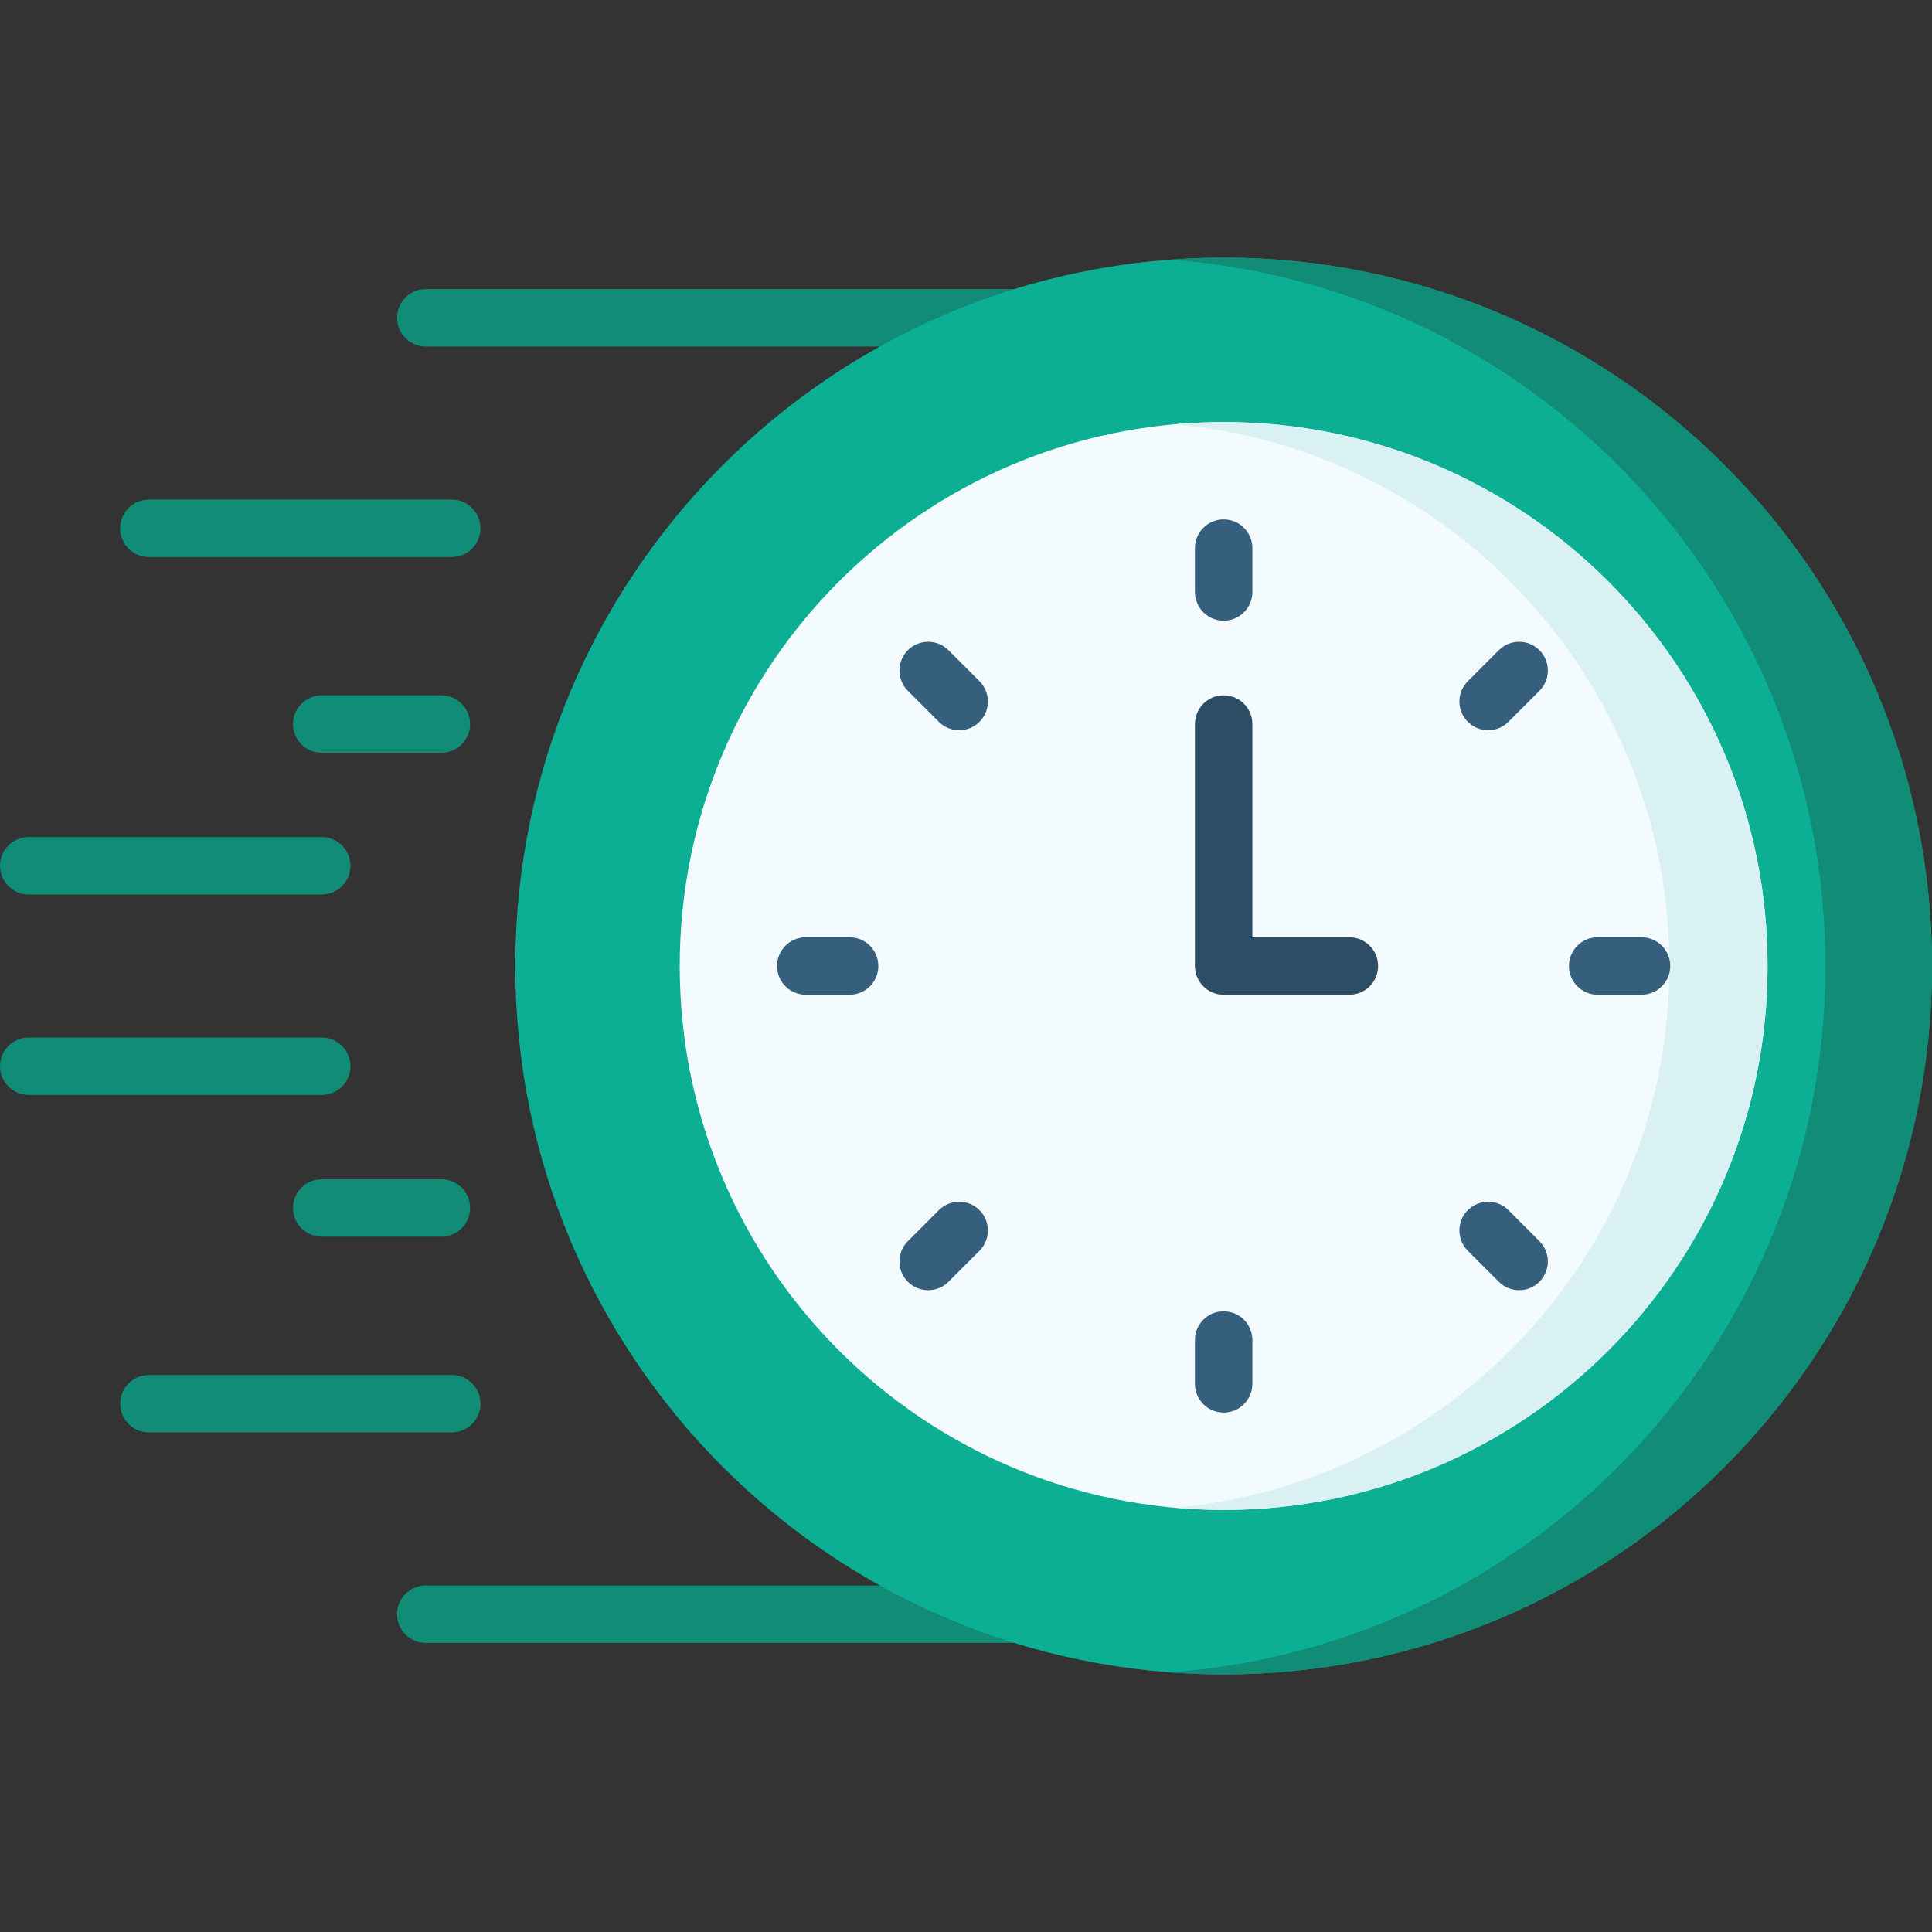 <svg width="96" height="96" viewBox="0 0 96 96" fill="none" xmlns="http://www.w3.org/2000/svg">
<rect x="0" y="0" width="96" height="96" fill="#333333" stroke="none"/>
<g clip-path="url(#clip0)">
<path d="M50.397 17.218H21.156C20.368 17.218 19.729 16.58 19.729 15.791C19.729 15.003 20.368 14.364 21.156 14.364H50.397C51.186 14.364 51.825 15.003 51.825 15.791C51.825 16.58 51.186 17.218 50.397 17.218Z" fill="#108C77"/>
<path d="M22.448 27.679H7.397C6.608 27.679 5.97 27.041 5.97 26.252C5.97 25.464 6.609 24.825 7.397 24.825H22.448C23.236 24.825 23.875 25.464 23.875 26.252C23.875 27.041 23.236 27.679 22.448 27.679Z" fill="#108C77"/>
<path d="M21.932 37.404H15.986C15.198 37.404 14.559 36.765 14.559 35.977C14.559 35.189 15.198 34.55 15.986 34.55H21.932C22.721 34.55 23.359 35.189 23.359 35.977C23.359 36.765 22.72 37.404 21.932 37.404Z" fill="#108C77"/>
<path d="M15.986 44.447H1.427C0.639 44.447 0 43.808 0 43.02C0 42.231 0.639 41.593 1.427 41.593H15.986C16.774 41.593 17.413 42.231 17.413 43.02C17.413 43.808 16.774 44.447 15.986 44.447Z" fill="#108C77"/>
<path d="M52.3 81.636H21.156C20.368 81.636 19.729 80.997 19.729 80.209C19.729 79.42 20.368 78.781 21.156 78.781H52.3C53.089 78.781 53.727 79.42 53.727 80.209C53.727 80.997 53.089 81.636 52.3 81.636Z" fill="#108C77"/>
<path d="M22.448 71.175H7.397C6.608 71.175 5.97 70.536 5.97 69.748C5.97 68.96 6.609 68.321 7.397 68.321H22.448C23.236 68.321 23.875 68.959 23.875 69.748C23.875 70.536 23.236 71.175 22.448 71.175Z" fill="#108C77"/>
<path d="M21.932 61.45H15.986C15.198 61.45 14.559 60.811 14.559 60.023C14.559 59.234 15.198 58.596 15.986 58.596H21.932C22.721 58.596 23.359 59.234 23.359 60.023C23.359 60.811 22.72 61.45 21.932 61.45Z" fill="#108C77"/>
<path d="M15.986 54.407H1.427C0.639 54.407 0 53.769 0 52.98C0 52.192 0.639 51.553 1.427 51.553H15.986C16.774 51.553 17.413 52.192 17.413 52.98C17.413 53.769 16.774 54.407 15.986 54.407Z" fill="#108C77"/>
<path d="M60.802 83.198C80.241 83.198 96 67.439 96 48C96 28.561 80.241 12.802 60.802 12.802C41.363 12.802 25.604 28.561 25.604 48C25.604 67.439 41.363 83.198 60.802 83.198Z" fill="#0CAF93"/>
<path d="M60.802 12.802C59.911 12.802 59.028 12.836 58.154 12.901C76.356 14.255 90.703 29.452 90.703 48C90.703 66.548 76.356 81.745 58.154 83.099C59.028 83.164 59.911 83.198 60.802 83.198C80.241 83.198 96 67.439 96 48C96 28.561 80.241 12.802 60.802 12.802Z" fill="#108C77"/>
<path d="M60.802 75.027C75.729 75.027 87.829 62.926 87.829 48C87.829 33.073 75.729 20.973 60.802 20.973C45.876 20.973 33.775 33.073 33.775 48C33.775 62.926 45.876 75.027 60.802 75.027Z" fill="#F4FBFF"/>
<path d="M60.802 20.973C59.98 20.973 59.167 21.012 58.363 21.084C72.147 22.317 82.951 33.896 82.951 48C82.951 62.104 72.147 73.683 58.363 74.916C59.167 74.988 59.98 75.027 60.802 75.027C75.729 75.027 87.829 62.927 87.829 48C87.829 33.073 75.729 20.973 60.802 20.973Z" fill="#DAF1F4"/>
<path d="M60.802 30.842C60.014 30.842 59.375 30.203 59.375 29.415V27.236C59.375 26.448 60.014 25.809 60.802 25.809C61.591 25.809 62.229 26.448 62.229 27.236V29.415C62.229 30.203 61.591 30.842 60.802 30.842Z" fill="#365E7D"/>
<path d="M73.944 36.285C73.579 36.285 73.213 36.146 72.935 35.867C72.377 35.31 72.377 34.406 72.935 33.849L74.475 32.308C75.032 31.751 75.936 31.751 76.493 32.308C77.051 32.866 77.051 33.769 76.493 34.327L74.953 35.867C74.674 36.146 74.309 36.285 73.944 36.285Z" fill="#365E7D"/>
<path d="M81.566 49.427H79.388C78.599 49.427 77.96 48.788 77.96 48C77.96 47.211 78.599 46.573 79.388 46.573H81.566C82.354 46.573 82.993 47.212 82.993 48C82.993 48.788 82.354 49.427 81.566 49.427Z" fill="#365E7D"/>
<path d="M75.484 64.109C75.119 64.109 74.754 63.97 74.475 63.691L72.935 62.151C72.377 61.593 72.377 60.69 72.935 60.132C73.492 59.575 74.396 59.575 74.953 60.132L76.493 61.673C77.051 62.23 77.051 63.134 76.493 63.691C76.215 63.97 75.85 64.109 75.484 64.109Z" fill="#365E7D"/>
<path d="M60.802 70.191C60.014 70.191 59.375 69.552 59.375 68.763V66.585C59.375 65.797 60.014 65.158 60.802 65.158C61.591 65.158 62.229 65.797 62.229 66.585V68.763C62.229 69.552 61.591 70.191 60.802 70.191Z" fill="#365E7D"/>
<path d="M46.12 64.109C45.755 64.109 45.39 63.97 45.111 63.691C44.554 63.134 44.554 62.23 45.111 61.673L46.651 60.132C47.209 59.575 48.112 59.575 48.67 60.132C49.227 60.69 49.227 61.593 48.67 62.151L47.129 63.691C46.851 63.97 46.485 64.109 46.12 64.109Z" fill="#365E7D"/>
<path d="M42.217 49.427H40.039C39.25 49.427 38.611 48.788 38.611 48C38.611 47.211 39.251 46.573 40.039 46.573H42.217C43.005 46.573 43.644 47.212 43.644 48C43.644 48.788 43.005 49.427 42.217 49.427Z" fill="#365E7D"/>
<path d="M47.66 36.285C47.295 36.285 46.93 36.146 46.651 35.867L45.111 34.327C44.554 33.769 44.554 32.866 45.111 32.308C45.668 31.751 46.572 31.751 47.129 32.308L48.67 33.849C49.227 34.406 49.227 35.31 48.67 35.867C48.391 36.146 48.026 36.285 47.66 36.285Z" fill="#365E7D"/>
<path d="M67.049 49.427H60.802C60.014 49.427 59.375 48.788 59.375 48V35.977C59.375 35.189 60.014 34.55 60.802 34.55C61.591 34.55 62.229 35.189 62.229 35.977V46.573H67.049C67.838 46.573 68.477 47.212 68.477 48C68.477 48.788 67.838 49.427 67.049 49.427Z" fill="#2B4D66"/>
</g>
<defs>
<clipPath id="clip0">
<rect width="96" height="96" fill="white"/>
</clipPath>
</defs>
</svg>
